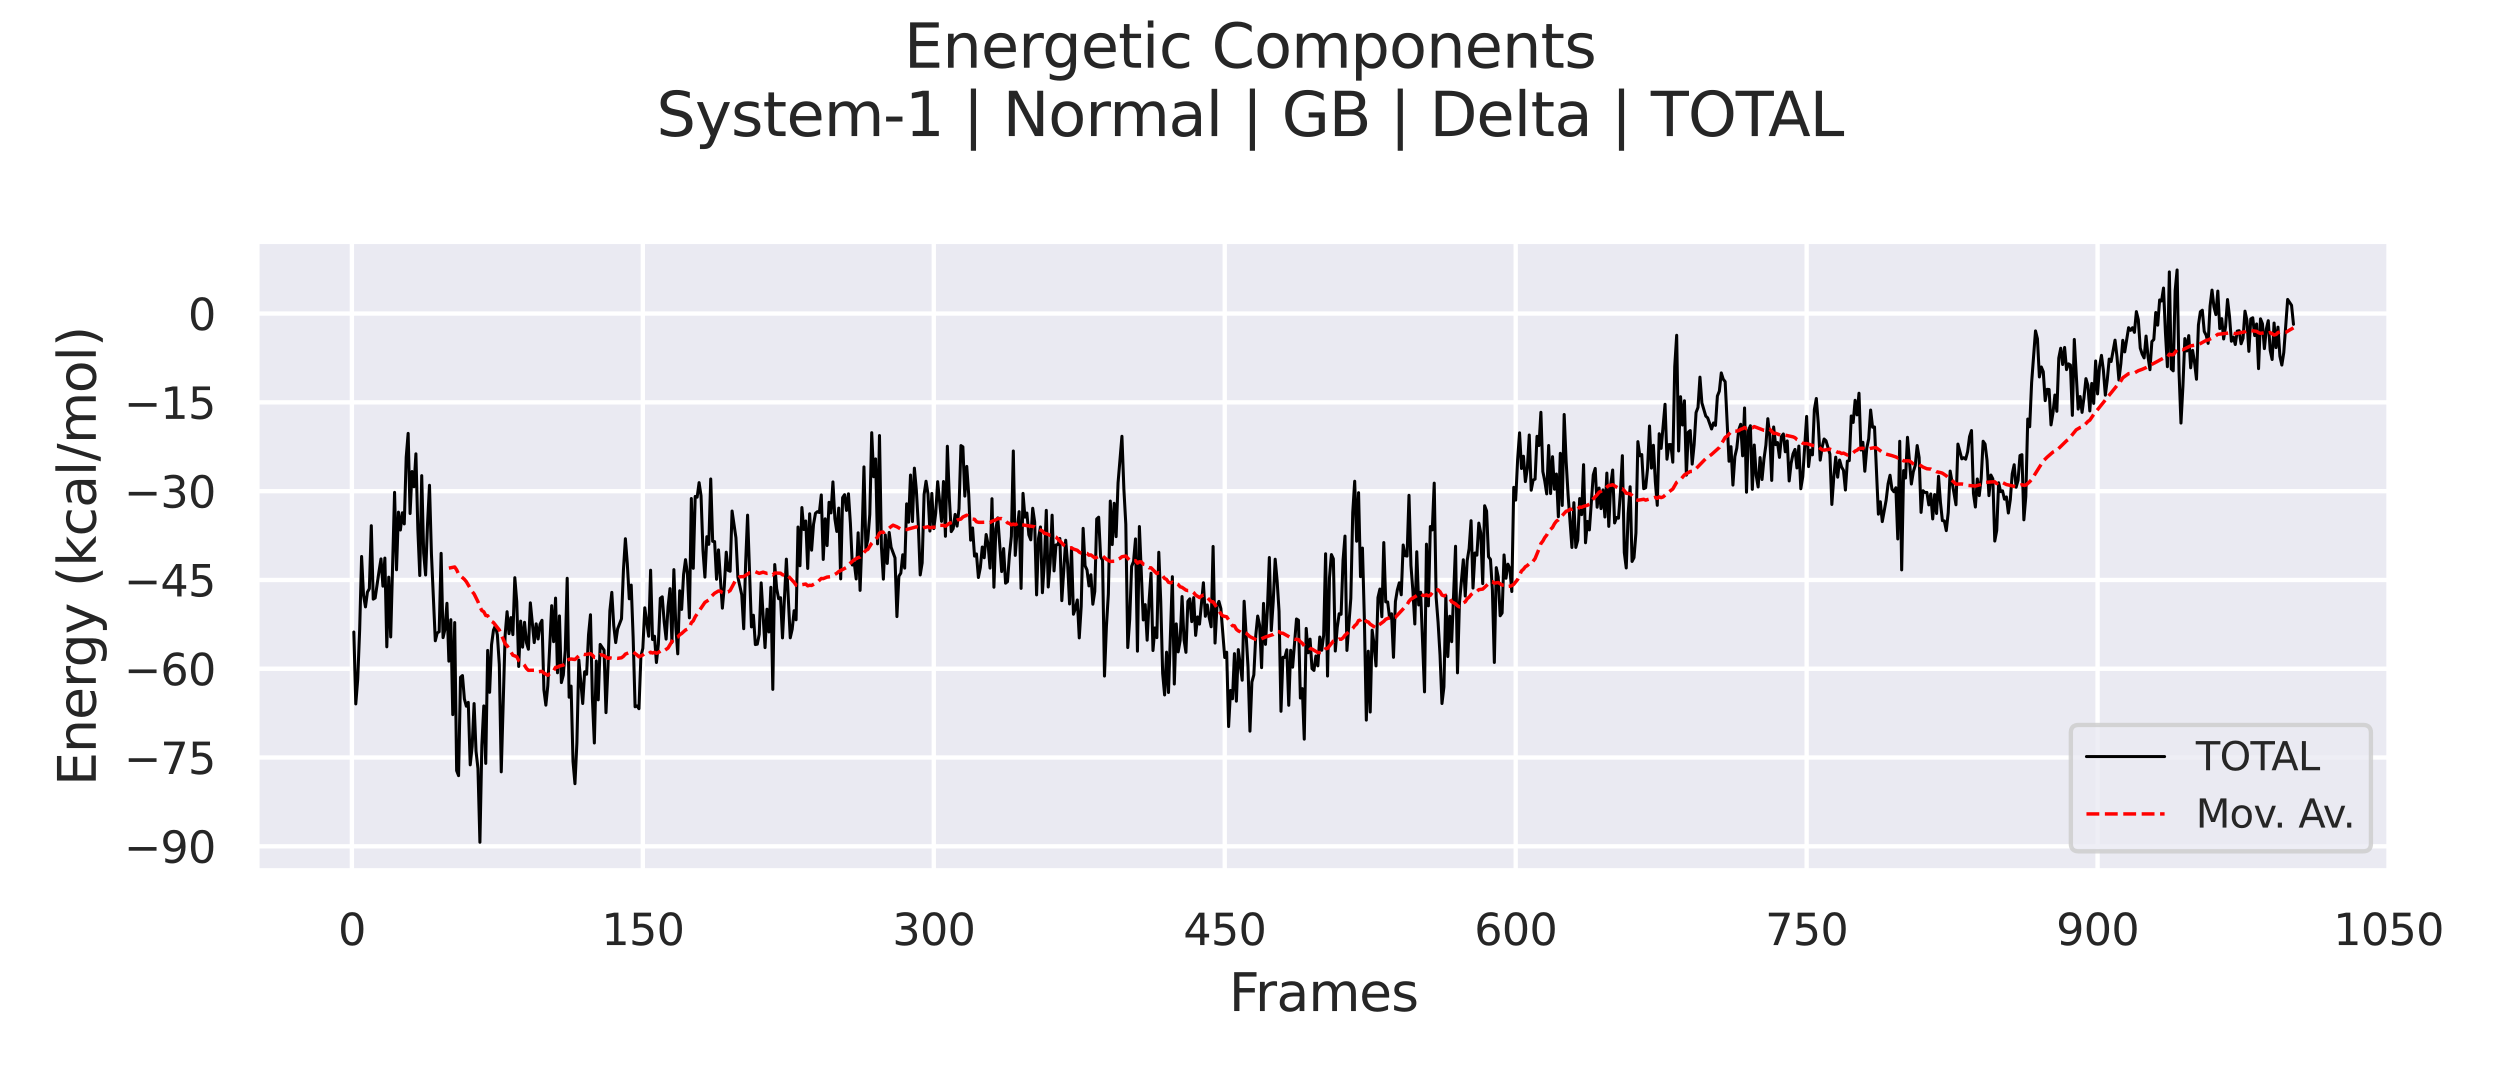 <?xml version="1.0" encoding="utf-8" standalone="no"?>
<!DOCTYPE svg PUBLIC "-//W3C//DTD SVG 1.1//EN"
  "http://www.w3.org/Graphics/SVG/1.1/DTD/svg11.dtd">
<svg xmlns:xlink="http://www.w3.org/1999/xlink" width="576pt" height="248.4pt" viewBox="0 0 576 248.4" xmlns="http://www.w3.org/2000/svg" version="1.1">
 <defs>
  <style type="text/css">*{stroke-linejoin: round; stroke-linecap: butt}</style>
 </defs>
 <g id="figure_1">
  <g id="patch_1">
   <path d="M 0 248.4 
L 576 248.4 
L 576 0 
L 0 0 
z
" style="fill: #ffffff"/>
  </g>
  <g id="axes_1">
   <g id="patch_2">
    <path d="M 59.178 200.648 
L 550.761 200.648 
L 550.761 55.609 
L 59.178 55.609 
z
" style="fill: #eaeaf2"/>
   </g>
   <g id="matplotlib.axis_1">
    <g id="xtick_1">
     <g id="line2d_1">
      <path d="M 81.076 200.648 
L 81.076 55.609 
" clip-path="url(#p16519d6c85)" style="fill: none; stroke: #ffffff; stroke-linecap: round"/>
     </g>
     <g id="text_1">
      <!-- 0 -->
      <g style="fill: #262626" transform="translate(77.895 217.747)scale(0.1 -0.1)">
       <defs>
        <path id="DejaVuSans-30" d="M 2034 4250 
Q 1547 4250 1301 3770 
Q 1056 3291 1056 2328 
Q 1056 1369 1301 889 
Q 1547 409 2034 409 
Q 2525 409 2770 889 
Q 3016 1369 3016 2328 
Q 3016 3291 2770 3770 
Q 2525 4250 2034 4250 
z
M 2034 4750 
Q 2819 4750 3233 4129 
Q 3647 3509 3647 2328 
Q 3647 1150 3233 529 
Q 2819 -91 2034 -91 
Q 1250 -91 836 529 
Q 422 1150 422 2328 
Q 422 3509 836 4129 
Q 1250 4750 2034 4750 
z
" transform="scale(0.016)"/>
       </defs>
       <use xlink:href="#DejaVuSans-30"/>
      </g>
     </g>
    </g>
    <g id="xtick_2">
     <g id="line2d_2">
      <path d="M 148.11 200.648 
L 148.11 55.609 
" clip-path="url(#p16519d6c85)" style="fill: none; stroke: #ffffff; stroke-linecap: round"/>
     </g>
     <g id="text_2">
      <!-- 150 -->
      <g style="fill: #262626" transform="translate(138.566 217.747)scale(0.1 -0.1)">
       <defs>
        <path id="DejaVuSans-31" d="M 794 531 
L 1825 531 
L 1825 4091 
L 703 3866 
L 703 4441 
L 1819 4666 
L 2450 4666 
L 2450 531 
L 3481 531 
L 3481 0 
L 794 0 
L 794 531 
z
" transform="scale(0.016)"/>
        <path id="DejaVuSans-35" d="M 691 4666 
L 3169 4666 
L 3169 4134 
L 1269 4134 
L 1269 2991 
Q 1406 3038 1543 3061 
Q 1681 3084 1819 3084 
Q 2600 3084 3056 2656 
Q 3513 2228 3513 1497 
Q 3513 744 3044 326 
Q 2575 -91 1722 -91 
Q 1428 -91 1123 -41 
Q 819 9 494 109 
L 494 744 
Q 775 591 1075 516 
Q 1375 441 1709 441 
Q 2250 441 2565 725 
Q 2881 1009 2881 1497 
Q 2881 1984 2565 2268 
Q 2250 2553 1709 2553 
Q 1456 2553 1204 2497 
Q 953 2441 691 2322 
L 691 4666 
z
" transform="scale(0.016)"/>
       </defs>
       <use xlink:href="#DejaVuSans-31"/>
       <use xlink:href="#DejaVuSans-35" x="63.623"/>
       <use xlink:href="#DejaVuSans-30" x="127.246"/>
      </g>
     </g>
    </g>
    <g id="xtick_3">
     <g id="line2d_3">
      <path d="M 215.144 200.648 
L 215.144 55.609 
" clip-path="url(#p16519d6c85)" style="fill: none; stroke: #ffffff; stroke-linecap: round"/>
     </g>
     <g id="text_3">
      <!-- 300 -->
      <g style="fill: #262626" transform="translate(205.6 217.747)scale(0.1 -0.1)">
       <defs>
        <path id="DejaVuSans-33" d="M 2597 2516 
Q 3050 2419 3304 2112 
Q 3559 1806 3559 1356 
Q 3559 666 3084 287 
Q 2609 -91 1734 -91 
Q 1441 -91 1130 -33 
Q 819 25 488 141 
L 488 750 
Q 750 597 1062 519 
Q 1375 441 1716 441 
Q 2309 441 2620 675 
Q 2931 909 2931 1356 
Q 2931 1769 2642 2001 
Q 2353 2234 1838 2234 
L 1294 2234 
L 1294 2753 
L 1863 2753 
Q 2328 2753 2575 2939 
Q 2822 3125 2822 3475 
Q 2822 3834 2567 4026 
Q 2313 4219 1838 4219 
Q 1578 4219 1281 4162 
Q 984 4106 628 3988 
L 628 4550 
Q 988 4650 1302 4700 
Q 1616 4750 1894 4750 
Q 2613 4750 3031 4423 
Q 3450 4097 3450 3541 
Q 3450 3153 3228 2886 
Q 3006 2619 2597 2516 
z
" transform="scale(0.016)"/>
       </defs>
       <use xlink:href="#DejaVuSans-33"/>
       <use xlink:href="#DejaVuSans-30" x="63.623"/>
       <use xlink:href="#DejaVuSans-30" x="127.246"/>
      </g>
     </g>
    </g>
    <g id="xtick_4">
     <g id="line2d_4">
      <path d="M 282.178 200.648 
L 282.178 55.609 
" clip-path="url(#p16519d6c85)" style="fill: none; stroke: #ffffff; stroke-linecap: round"/>
     </g>
     <g id="text_4">
      <!-- 450 -->
      <g style="fill: #262626" transform="translate(272.634 217.747)scale(0.1 -0.1)">
       <defs>
        <path id="DejaVuSans-34" d="M 2419 4116 
L 825 1625 
L 2419 1625 
L 2419 4116 
z
M 2253 4666 
L 3047 4666 
L 3047 1625 
L 3713 1625 
L 3713 1100 
L 3047 1100 
L 3047 0 
L 2419 0 
L 2419 1100 
L 313 1100 
L 313 1709 
L 2253 4666 
z
" transform="scale(0.016)"/>
       </defs>
       <use xlink:href="#DejaVuSans-34"/>
       <use xlink:href="#DejaVuSans-35" x="63.623"/>
       <use xlink:href="#DejaVuSans-30" x="127.246"/>
      </g>
     </g>
    </g>
    <g id="xtick_5">
     <g id="line2d_5">
      <path d="M 349.212 200.648 
L 349.212 55.609 
" clip-path="url(#p16519d6c85)" style="fill: none; stroke: #ffffff; stroke-linecap: round"/>
     </g>
     <g id="text_5">
      <!-- 600 -->
      <g style="fill: #262626" transform="translate(339.668 217.747)scale(0.1 -0.1)">
       <defs>
        <path id="DejaVuSans-36" d="M 2113 2584 
Q 1688 2584 1439 2293 
Q 1191 2003 1191 1497 
Q 1191 994 1439 701 
Q 1688 409 2113 409 
Q 2538 409 2786 701 
Q 3034 994 3034 1497 
Q 3034 2003 2786 2293 
Q 2538 2584 2113 2584 
z
M 3366 4563 
L 3366 3988 
Q 3128 4100 2886 4159 
Q 2644 4219 2406 4219 
Q 1781 4219 1451 3797 
Q 1122 3375 1075 2522 
Q 1259 2794 1537 2939 
Q 1816 3084 2150 3084 
Q 2853 3084 3261 2657 
Q 3669 2231 3669 1497 
Q 3669 778 3244 343 
Q 2819 -91 2113 -91 
Q 1303 -91 875 529 
Q 447 1150 447 2328 
Q 447 3434 972 4092 
Q 1497 4750 2381 4750 
Q 2619 4750 2861 4703 
Q 3103 4656 3366 4563 
z
" transform="scale(0.016)"/>
       </defs>
       <use xlink:href="#DejaVuSans-36"/>
       <use xlink:href="#DejaVuSans-30" x="63.623"/>
       <use xlink:href="#DejaVuSans-30" x="127.246"/>
      </g>
     </g>
    </g>
    <g id="xtick_6">
     <g id="line2d_6">
      <path d="M 416.246 200.648 
L 416.246 55.609 
" clip-path="url(#p16519d6c85)" style="fill: none; stroke: #ffffff; stroke-linecap: round"/>
     </g>
     <g id="text_6">
      <!-- 750 -->
      <g style="fill: #262626" transform="translate(406.702 217.747)scale(0.1 -0.1)">
       <defs>
        <path id="DejaVuSans-37" d="M 525 4666 
L 3525 4666 
L 3525 4397 
L 1831 0 
L 1172 0 
L 2766 4134 
L 525 4134 
L 525 4666 
z
" transform="scale(0.016)"/>
       </defs>
       <use xlink:href="#DejaVuSans-37"/>
       <use xlink:href="#DejaVuSans-35" x="63.623"/>
       <use xlink:href="#DejaVuSans-30" x="127.246"/>
      </g>
     </g>
    </g>
    <g id="xtick_7">
     <g id="line2d_7">
      <path d="M 483.28 200.648 
L 483.28 55.609 
" clip-path="url(#p16519d6c85)" style="fill: none; stroke: #ffffff; stroke-linecap: round"/>
     </g>
     <g id="text_7">
      <!-- 900 -->
      <g style="fill: #262626" transform="translate(473.736 217.747)scale(0.1 -0.1)">
       <defs>
        <path id="DejaVuSans-39" d="M 703 97 
L 703 672 
Q 941 559 1184 500 
Q 1428 441 1663 441 
Q 2288 441 2617 861 
Q 2947 1281 2994 2138 
Q 2813 1869 2534 1725 
Q 2256 1581 1919 1581 
Q 1219 1581 811 2004 
Q 403 2428 403 3163 
Q 403 3881 828 4315 
Q 1253 4750 1959 4750 
Q 2769 4750 3195 4129 
Q 3622 3509 3622 2328 
Q 3622 1225 3098 567 
Q 2575 -91 1691 -91 
Q 1453 -91 1209 -44 
Q 966 3 703 97 
z
M 1959 2075 
Q 2384 2075 2632 2365 
Q 2881 2656 2881 3163 
Q 2881 3666 2632 3958 
Q 2384 4250 1959 4250 
Q 1534 4250 1286 3958 
Q 1038 3666 1038 3163 
Q 1038 2656 1286 2365 
Q 1534 2075 1959 2075 
z
" transform="scale(0.016)"/>
       </defs>
       <use xlink:href="#DejaVuSans-39"/>
       <use xlink:href="#DejaVuSans-30" x="63.623"/>
       <use xlink:href="#DejaVuSans-30" x="127.246"/>
      </g>
     </g>
    </g>
    <g id="xtick_8">
     <g id="line2d_8">
      <path d="M 550.314 200.648 
L 550.314 55.609 
" clip-path="url(#p16519d6c85)" style="fill: none; stroke: #ffffff; stroke-linecap: round"/>
     </g>
     <g id="text_8">
      <!-- 1050 -->
      <g style="fill: #262626" transform="translate(537.589 217.747)scale(0.1 -0.1)">
       <use xlink:href="#DejaVuSans-31"/>
       <use xlink:href="#DejaVuSans-30" x="63.623"/>
       <use xlink:href="#DejaVuSans-35" x="127.246"/>
       <use xlink:href="#DejaVuSans-30" x="190.869"/>
      </g>
     </g>
    </g>
    <g id="text_9">
     <!-- Frames -->
     <g style="fill: #262626" transform="translate(283.148 232.944)scale(0.12 -0.12)">
      <defs>
       <path id="DejaVuSans-46" d="M 628 4666 
L 3309 4666 
L 3309 4134 
L 1259 4134 
L 1259 2759 
L 3109 2759 
L 3109 2228 
L 1259 2228 
L 1259 0 
L 628 0 
L 628 4666 
z
" transform="scale(0.016)"/>
       <path id="DejaVuSans-72" d="M 2631 2963 
Q 2534 3019 2420 3045 
Q 2306 3072 2169 3072 
Q 1681 3072 1420 2755 
Q 1159 2438 1159 1844 
L 1159 0 
L 581 0 
L 581 3500 
L 1159 3500 
L 1159 2956 
Q 1341 3275 1631 3429 
Q 1922 3584 2338 3584 
Q 2397 3584 2469 3576 
Q 2541 3569 2628 3553 
L 2631 2963 
z
" transform="scale(0.016)"/>
       <path id="DejaVuSans-61" d="M 2194 1759 
Q 1497 1759 1228 1600 
Q 959 1441 959 1056 
Q 959 750 1161 570 
Q 1363 391 1709 391 
Q 2188 391 2477 730 
Q 2766 1069 2766 1631 
L 2766 1759 
L 2194 1759 
z
M 3341 1997 
L 3341 0 
L 2766 0 
L 2766 531 
Q 2569 213 2275 61 
Q 1981 -91 1556 -91 
Q 1019 -91 701 211 
Q 384 513 384 1019 
Q 384 1609 779 1909 
Q 1175 2209 1959 2209 
L 2766 2209 
L 2766 2266 
Q 2766 2663 2505 2880 
Q 2244 3097 1772 3097 
Q 1472 3097 1187 3025 
Q 903 2953 641 2809 
L 641 3341 
Q 956 3463 1253 3523 
Q 1550 3584 1831 3584 
Q 2591 3584 2966 3190 
Q 3341 2797 3341 1997 
z
" transform="scale(0.016)"/>
       <path id="DejaVuSans-6d" d="M 3328 2828 
Q 3544 3216 3844 3400 
Q 4144 3584 4550 3584 
Q 5097 3584 5394 3201 
Q 5691 2819 5691 2113 
L 5691 0 
L 5113 0 
L 5113 2094 
Q 5113 2597 4934 2840 
Q 4756 3084 4391 3084 
Q 3944 3084 3684 2787 
Q 3425 2491 3425 1978 
L 3425 0 
L 2847 0 
L 2847 2094 
Q 2847 2600 2669 2842 
Q 2491 3084 2119 3084 
Q 1678 3084 1418 2786 
Q 1159 2488 1159 1978 
L 1159 0 
L 581 0 
L 581 3500 
L 1159 3500 
L 1159 2956 
Q 1356 3278 1631 3431 
Q 1906 3584 2284 3584 
Q 2666 3584 2933 3390 
Q 3200 3197 3328 2828 
z
" transform="scale(0.016)"/>
       <path id="DejaVuSans-65" d="M 3597 1894 
L 3597 1613 
L 953 1613 
Q 991 1019 1311 708 
Q 1631 397 2203 397 
Q 2534 397 2845 478 
Q 3156 559 3463 722 
L 3463 178 
Q 3153 47 2828 -22 
Q 2503 -91 2169 -91 
Q 1331 -91 842 396 
Q 353 884 353 1716 
Q 353 2575 817 3079 
Q 1281 3584 2069 3584 
Q 2775 3584 3186 3129 
Q 3597 2675 3597 1894 
z
M 3022 2063 
Q 3016 2534 2758 2815 
Q 2500 3097 2075 3097 
Q 1594 3097 1305 2825 
Q 1016 2553 972 2059 
L 3022 2063 
z
" transform="scale(0.016)"/>
       <path id="DejaVuSans-73" d="M 2834 3397 
L 2834 2853 
Q 2591 2978 2328 3040 
Q 2066 3103 1784 3103 
Q 1356 3103 1142 2972 
Q 928 2841 928 2578 
Q 928 2378 1081 2264 
Q 1234 2150 1697 2047 
L 1894 2003 
Q 2506 1872 2764 1633 
Q 3022 1394 3022 966 
Q 3022 478 2636 193 
Q 2250 -91 1575 -91 
Q 1294 -91 989 -36 
Q 684 19 347 128 
L 347 722 
Q 666 556 975 473 
Q 1284 391 1588 391 
Q 1994 391 2212 530 
Q 2431 669 2431 922 
Q 2431 1156 2273 1281 
Q 2116 1406 1581 1522 
L 1381 1569 
Q 847 1681 609 1914 
Q 372 2147 372 2553 
Q 372 3047 722 3315 
Q 1072 3584 1716 3584 
Q 2034 3584 2315 3537 
Q 2597 3491 2834 3397 
z
" transform="scale(0.016)"/>
      </defs>
      <use xlink:href="#DejaVuSans-46"/>
      <use xlink:href="#DejaVuSans-72" x="50.27"/>
      <use xlink:href="#DejaVuSans-61" x="91.383"/>
      <use xlink:href="#DejaVuSans-6d" x="152.662"/>
      <use xlink:href="#DejaVuSans-65" x="250.074"/>
      <use xlink:href="#DejaVuSans-73" x="311.598"/>
     </g>
    </g>
   </g>
   <g id="matplotlib.axis_2">
    <g id="ytick_1">
     <g id="line2d_9">
      <path d="M 59.178 194.991 
L 550.761 194.991 
" clip-path="url(#p16519d6c85)" style="fill: none; stroke: #ffffff; stroke-linecap: round"/>
     </g>
     <g id="text_10">
      <!-- −90 -->
      <g style="fill: #262626" transform="translate(28.574 198.791)scale(0.1 -0.1)">
       <defs>
        <path id="DejaVuSans-2212" d="M 678 2272 
L 4684 2272 
L 4684 1741 
L 678 1741 
L 678 2272 
z
" transform="scale(0.016)"/>
       </defs>
       <use xlink:href="#DejaVuSans-2212"/>
       <use xlink:href="#DejaVuSans-39" x="83.789"/>
       <use xlink:href="#DejaVuSans-30" x="147.412"/>
      </g>
     </g>
    </g>
    <g id="ytick_2">
     <g id="line2d_10">
      <path d="M 59.178 174.534 
L 550.761 174.534 
" clip-path="url(#p16519d6c85)" style="fill: none; stroke: #ffffff; stroke-linecap: round"/>
     </g>
     <g id="text_11">
      <!-- −75 -->
      <g style="fill: #262626" transform="translate(28.574 178.333)scale(0.1 -0.1)">
       <use xlink:href="#DejaVuSans-2212"/>
       <use xlink:href="#DejaVuSans-37" x="83.789"/>
       <use xlink:href="#DejaVuSans-35" x="147.412"/>
      </g>
     </g>
    </g>
    <g id="ytick_3">
     <g id="line2d_11">
      <path d="M 59.178 154.076 
L 550.761 154.076 
" clip-path="url(#p16519d6c85)" style="fill: none; stroke: #ffffff; stroke-linecap: round"/>
     </g>
     <g id="text_12">
      <!-- −60 -->
      <g style="fill: #262626" transform="translate(28.574 157.876)scale(0.1 -0.1)">
       <use xlink:href="#DejaVuSans-2212"/>
       <use xlink:href="#DejaVuSans-36" x="83.789"/>
       <use xlink:href="#DejaVuSans-30" x="147.412"/>
      </g>
     </g>
    </g>
    <g id="ytick_4">
     <g id="line2d_12">
      <path d="M 59.178 133.619 
L 550.761 133.619 
" clip-path="url(#p16519d6c85)" style="fill: none; stroke: #ffffff; stroke-linecap: round"/>
     </g>
     <g id="text_13">
      <!-- −45 -->
      <g style="fill: #262626" transform="translate(28.574 137.418)scale(0.1 -0.1)">
       <use xlink:href="#DejaVuSans-2212"/>
       <use xlink:href="#DejaVuSans-34" x="83.789"/>
       <use xlink:href="#DejaVuSans-35" x="147.412"/>
      </g>
     </g>
    </g>
    <g id="ytick_5">
     <g id="line2d_13">
      <path d="M 59.178 113.162 
L 550.761 113.162 
" clip-path="url(#p16519d6c85)" style="fill: none; stroke: #ffffff; stroke-linecap: round"/>
     </g>
     <g id="text_14">
      <!-- −30 -->
      <g style="fill: #262626" transform="translate(28.574 116.961)scale(0.1 -0.1)">
       <use xlink:href="#DejaVuSans-2212"/>
       <use xlink:href="#DejaVuSans-33" x="83.789"/>
       <use xlink:href="#DejaVuSans-30" x="147.412"/>
      </g>
     </g>
    </g>
    <g id="ytick_6">
     <g id="line2d_14">
      <path d="M 59.178 92.704 
L 550.761 92.704 
" clip-path="url(#p16519d6c85)" style="fill: none; stroke: #ffffff; stroke-linecap: round"/>
     </g>
     <g id="text_15">
      <!-- −15 -->
      <g style="fill: #262626" transform="translate(28.574 96.503)scale(0.1 -0.1)">
       <use xlink:href="#DejaVuSans-2212"/>
       <use xlink:href="#DejaVuSans-31" x="83.789"/>
       <use xlink:href="#DejaVuSans-35" x="147.412"/>
      </g>
     </g>
    </g>
    <g id="ytick_7">
     <g id="line2d_15">
      <path d="M 59.178 72.247 
L 550.761 72.247 
" clip-path="url(#p16519d6c85)" style="fill: none; stroke: #ffffff; stroke-linecap: round"/>
     </g>
     <g id="text_16">
      <!-- 0 -->
      <g style="fill: #262626" transform="translate(43.316 76.046)scale(0.1 -0.1)">
       <use xlink:href="#DejaVuSans-30"/>
      </g>
     </g>
    </g>
    <g id="text_17">
     <!-- Energy (kcal/mol) -->
     <g style="fill: #262626" transform="translate(22.078 181.046)rotate(-90)scale(0.12 -0.12)">
      <defs>
       <path id="DejaVuSans-45" d="M 628 4666 
L 3578 4666 
L 3578 4134 
L 1259 4134 
L 1259 2753 
L 3481 2753 
L 3481 2222 
L 1259 2222 
L 1259 531 
L 3634 531 
L 3634 0 
L 628 0 
L 628 4666 
z
" transform="scale(0.016)"/>
       <path id="DejaVuSans-6e" d="M 3513 2113 
L 3513 0 
L 2938 0 
L 2938 2094 
Q 2938 2591 2744 2837 
Q 2550 3084 2163 3084 
Q 1697 3084 1428 2787 
Q 1159 2491 1159 1978 
L 1159 0 
L 581 0 
L 581 3500 
L 1159 3500 
L 1159 2956 
Q 1366 3272 1645 3428 
Q 1925 3584 2291 3584 
Q 2894 3584 3203 3211 
Q 3513 2838 3513 2113 
z
" transform="scale(0.016)"/>
       <path id="DejaVuSans-67" d="M 2906 1791 
Q 2906 2416 2648 2759 
Q 2391 3103 1925 3103 
Q 1463 3103 1205 2759 
Q 947 2416 947 1791 
Q 947 1169 1205 825 
Q 1463 481 1925 481 
Q 2391 481 2648 825 
Q 2906 1169 2906 1791 
z
M 3481 434 
Q 3481 -459 3084 -895 
Q 2688 -1331 1869 -1331 
Q 1566 -1331 1297 -1286 
Q 1028 -1241 775 -1147 
L 775 -588 
Q 1028 -725 1275 -790 
Q 1522 -856 1778 -856 
Q 2344 -856 2625 -561 
Q 2906 -266 2906 331 
L 2906 616 
Q 2728 306 2450 153 
Q 2172 0 1784 0 
Q 1141 0 747 490 
Q 353 981 353 1791 
Q 353 2603 747 3093 
Q 1141 3584 1784 3584 
Q 2172 3584 2450 3431 
Q 2728 3278 2906 2969 
L 2906 3500 
L 3481 3500 
L 3481 434 
z
" transform="scale(0.016)"/>
       <path id="DejaVuSans-79" d="M 2059 -325 
Q 1816 -950 1584 -1140 
Q 1353 -1331 966 -1331 
L 506 -1331 
L 506 -850 
L 844 -850 
Q 1081 -850 1212 -737 
Q 1344 -625 1503 -206 
L 1606 56 
L 191 3500 
L 800 3500 
L 1894 763 
L 2988 3500 
L 3597 3500 
L 2059 -325 
z
" transform="scale(0.016)"/>
       <path id="DejaVuSans-20" transform="scale(0.016)"/>
       <path id="DejaVuSans-28" d="M 1984 4856 
Q 1566 4138 1362 3434 
Q 1159 2731 1159 2009 
Q 1159 1288 1364 580 
Q 1569 -128 1984 -844 
L 1484 -844 
Q 1016 -109 783 600 
Q 550 1309 550 2009 
Q 550 2706 781 3412 
Q 1013 4119 1484 4856 
L 1984 4856 
z
" transform="scale(0.016)"/>
       <path id="DejaVuSans-6b" d="M 581 4863 
L 1159 4863 
L 1159 1991 
L 2875 3500 
L 3609 3500 
L 1753 1863 
L 3688 0 
L 2938 0 
L 1159 1709 
L 1159 0 
L 581 0 
L 581 4863 
z
" transform="scale(0.016)"/>
       <path id="DejaVuSans-63" d="M 3122 3366 
L 3122 2828 
Q 2878 2963 2633 3030 
Q 2388 3097 2138 3097 
Q 1578 3097 1268 2742 
Q 959 2388 959 1747 
Q 959 1106 1268 751 
Q 1578 397 2138 397 
Q 2388 397 2633 464 
Q 2878 531 3122 666 
L 3122 134 
Q 2881 22 2623 -34 
Q 2366 -91 2075 -91 
Q 1284 -91 818 406 
Q 353 903 353 1747 
Q 353 2603 823 3093 
Q 1294 3584 2113 3584 
Q 2378 3584 2631 3529 
Q 2884 3475 3122 3366 
z
" transform="scale(0.016)"/>
       <path id="DejaVuSans-6c" d="M 603 4863 
L 1178 4863 
L 1178 0 
L 603 0 
L 603 4863 
z
" transform="scale(0.016)"/>
       <path id="DejaVuSans-2f" d="M 1625 4666 
L 2156 4666 
L 531 -594 
L 0 -594 
L 1625 4666 
z
" transform="scale(0.016)"/>
       <path id="DejaVuSans-6f" d="M 1959 3097 
Q 1497 3097 1228 2736 
Q 959 2375 959 1747 
Q 959 1119 1226 758 
Q 1494 397 1959 397 
Q 2419 397 2687 759 
Q 2956 1122 2956 1747 
Q 2956 2369 2687 2733 
Q 2419 3097 1959 3097 
z
M 1959 3584 
Q 2709 3584 3137 3096 
Q 3566 2609 3566 1747 
Q 3566 888 3137 398 
Q 2709 -91 1959 -91 
Q 1206 -91 779 398 
Q 353 888 353 1747 
Q 353 2609 779 3096 
Q 1206 3584 1959 3584 
z
" transform="scale(0.016)"/>
       <path id="DejaVuSans-29" d="M 513 4856 
L 1013 4856 
Q 1481 4119 1714 3412 
Q 1947 2706 1947 2009 
Q 1947 1309 1714 600 
Q 1481 -109 1013 -844 
L 513 -844 
Q 928 -128 1133 580 
Q 1338 1288 1338 2009 
Q 1338 2731 1133 3434 
Q 928 4138 513 4856 
z
" transform="scale(0.016)"/>
      </defs>
      <use xlink:href="#DejaVuSans-45"/>
      <use xlink:href="#DejaVuSans-6e" x="63.184"/>
      <use xlink:href="#DejaVuSans-65" x="126.562"/>
      <use xlink:href="#DejaVuSans-72" x="188.086"/>
      <use xlink:href="#DejaVuSans-67" x="227.449"/>
      <use xlink:href="#DejaVuSans-79" x="290.926"/>
      <use xlink:href="#DejaVuSans-20" x="350.105"/>
      <use xlink:href="#DejaVuSans-28" x="381.893"/>
      <use xlink:href="#DejaVuSans-6b" x="420.906"/>
      <use xlink:href="#DejaVuSans-63" x="478.816"/>
      <use xlink:href="#DejaVuSans-61" x="533.797"/>
      <use xlink:href="#DejaVuSans-6c" x="595.076"/>
      <use xlink:href="#DejaVuSans-2f" x="622.859"/>
      <use xlink:href="#DejaVuSans-6d" x="656.551"/>
      <use xlink:href="#DejaVuSans-6f" x="753.963"/>
      <use xlink:href="#DejaVuSans-6c" x="815.145"/>
      <use xlink:href="#DejaVuSans-29" x="842.928"/>
     </g>
    </g>
   </g>
   <g id="line2d_16">
    <path d="M 81.523 145.617 
L 81.97 162.181 
L 82.417 156.493 
L 82.864 145.129 
L 83.311 128.21 
L 83.758 137.141 
L 84.204 139.827 
L 84.651 136.425 
L 85.098 135.628 
L 85.545 121.122 
L 85.992 138.043 
L 86.439 137.779 
L 87.333 131.588 
L 87.78 128.775 
L 88.226 135.053 
L 88.673 128.581 
L 89.12 149.029 
L 89.567 132.977 
L 90.014 146.754 
L 90.908 113.443 
L 91.355 131.282 
L 91.802 117.997 
L 92.249 122.115 
L 92.695 118.146 
L 93.142 120.711 
L 93.589 105.338 
L 94.036 99.853 
L 94.483 118.31 
L 94.93 108.639 
L 95.377 112.149 
L 95.824 104.562 
L 96.271 121.927 
L 96.717 132.598 
L 97.164 109.589 
L 97.611 127.451 
L 98.058 132.48 
L 98.505 120.633 
L 98.952 111.812 
L 99.399 127.576 
L 100.293 147.634 
L 100.739 145.819 
L 101.186 145.553 
L 101.633 127.49 
L 102.08 146.905 
L 102.527 144.948 
L 102.974 138.999 
L 103.421 152.331 
L 103.868 142.777 
L 104.315 164.649 
L 104.762 143.436 
L 105.208 177.557 
L 105.655 178.712 
L 106.102 156.035 
L 106.549 155.649 
L 106.996 161.047 
L 107.443 162.715 
L 107.89 161.825 
L 108.337 176.224 
L 108.784 171.97 
L 109.23 162.104 
L 109.677 173.078 
L 110.124 177.087 
L 110.571 194.055 
L 111.018 171.707 
L 111.465 162.642 
L 111.912 175.888 
L 112.359 149.855 
L 112.806 159.509 
L 113.252 148.545 
L 113.699 145.178 
L 114.146 144.146 
L 114.593 146.284 
L 115.04 153.117 
L 115.487 177.831 
L 116.381 146.342 
L 116.828 140.939 
L 117.275 145.993 
L 117.721 142.29 
L 118.168 146.214 
L 118.615 133.098 
L 119.062 138.654 
L 119.509 153.549 
L 119.956 143.103 
L 120.403 149.112 
L 120.85 143.381 
L 121.297 148.077 
L 121.743 149.588 
L 122.19 138.897 
L 123.084 148.054 
L 123.531 143.733 
L 123.978 147.226 
L 124.425 143.839 
L 124.872 142.913 
L 125.319 158.95 
L 125.766 162.465 
L 126.212 157.992 
L 127.106 139.55 
L 127.553 147.845 
L 128 137.802 
L 128.447 155.012 
L 128.894 141.907 
L 129.341 157.269 
L 129.788 155.531 
L 130.234 149.866 
L 130.681 133.234 
L 131.128 160.642 
L 131.575 158.075 
L 132.022 175.442 
L 132.469 180.562 
L 132.916 171.156 
L 133.363 152.064 
L 134.256 162.089 
L 134.703 154.778 
L 135.15 155.351 
L 135.597 146.252 
L 136.044 141.64 
L 136.491 161.013 
L 136.938 171.186 
L 137.385 152.307 
L 137.832 161.247 
L 138.279 148.475 
L 139.172 149.789 
L 139.619 164.188 
L 140.066 153.854 
L 140.513 140.728 
L 140.96 136.477 
L 141.407 144.15 
L 141.854 148.051 
L 142.301 144.887 
L 143.194 142.563 
L 143.641 131.316 
L 144.088 124.122 
L 144.535 129.919 
L 144.982 137.963 
L 145.429 134.806 
L 145.876 146.851 
L 146.323 162.847 
L 146.769 162.643 
L 147.216 163.286 
L 147.663 151.214 
L 148.11 149.375 
L 148.557 140.036 
L 149.451 146.59 
L 149.898 131.378 
L 150.345 147.35 
L 150.792 146.582 
L 151.238 152.641 
L 151.685 148.459 
L 152.132 137.844 
L 152.579 137.506 
L 153.026 143.26 
L 153.473 147.249 
L 153.92 139.814 
L 154.367 135.625 
L 154.814 148.002 
L 155.26 131.242 
L 155.707 144.426 
L 156.154 150.643 
L 156.601 136.119 
L 157.048 140.413 
L 157.495 132.369 
L 157.942 128.944 
L 158.389 132.274 
L 158.836 142.351 
L 159.282 114.859 
L 159.729 130.944 
L 160.176 114.373 
L 160.623 114.553 
L 161.07 111.201 
L 161.517 114.229 
L 161.964 126.839 
L 162.411 132.966 
L 162.858 123.651 
L 163.305 125.416 
L 163.751 110.355 
L 164.198 124.729 
L 164.645 124.777 
L 165.092 133.465 
L 165.539 126.693 
L 166.433 140.119 
L 166.88 135.047 
L 167.327 127.22 
L 167.773 131.428 
L 168.22 131.617 
L 168.667 117.741 
L 169.561 123.921 
L 170.008 132.979 
L 170.902 137.062 
L 171.349 144.858 
L 171.795 129.764 
L 172.242 118.69 
L 173.136 144.445 
L 173.583 141.75 
L 174.03 148.509 
L 174.477 148.418 
L 174.924 146.168 
L 175.371 134.297 
L 176.264 149.212 
L 176.711 140.36 
L 177.158 145.606 
L 177.605 135.317 
L 178.052 158.832 
L 178.499 130.074 
L 178.946 135.616 
L 179.393 137.939 
L 179.84 137.711 
L 180.286 146.973 
L 181.18 128.825 
L 182.074 146.954 
L 182.521 144.969 
L 182.968 140.704 
L 183.415 142.802 
L 183.862 121.427 
L 184.308 130.348 
L 184.755 116.937 
L 185.202 122.003 
L 185.649 120.037 
L 186.096 130.965 
L 186.543 118.371 
L 186.99 126.764 
L 187.437 120.807 
L 187.884 118.257 
L 188.331 117.884 
L 188.777 118.079 
L 189.224 114.032 
L 189.671 128.895 
L 190.118 119.532 
L 190.565 125.699 
L 191.012 115.727 
L 191.459 118.176 
L 191.906 111.034 
L 192.353 119.494 
L 192.799 122.448 
L 193.246 117.066 
L 193.693 133.374 
L 194.14 114.652 
L 194.587 113.972 
L 195.034 117.607 
L 195.481 113.773 
L 195.928 120.542 
L 196.375 130.177 
L 196.821 129.656 
L 197.268 133.399 
L 197.715 122.756 
L 198.162 136.025 
L 198.609 123.799 
L 199.056 107.573 
L 199.503 126.381 
L 199.95 124.257 
L 200.397 118.539 
L 200.844 99.689 
L 201.29 109.843 
L 201.737 105.729 
L 202.184 125.301 
L 202.631 100.348 
L 203.078 125.984 
L 203.525 133.435 
L 203.972 123.238 
L 204.419 129.814 
L 204.866 122.679 
L 205.312 126.087 
L 206.206 128.53 
L 206.653 142.061 
L 207.1 132.781 
L 207.547 132.042 
L 207.994 127.813 
L 208.441 130.898 
L 208.888 116.085 
L 209.334 120.315 
L 209.781 109.452 
L 210.228 120.159 
L 210.675 107.86 
L 211.122 112.925 
L 211.569 120.704 
L 212.016 132.466 
L 212.463 129.698 
L 212.91 113.943 
L 213.357 110.879 
L 213.803 113.782 
L 214.25 122.35 
L 214.697 113.693 
L 215.144 121.792 
L 215.591 118.194 
L 216.038 110.978 
L 216.932 120.127 
L 217.379 110.942 
L 217.825 123.558 
L 218.272 102.819 
L 218.719 114.634 
L 219.166 122.483 
L 219.613 121.78 
L 220.06 118.519 
L 220.507 121.213 
L 220.954 117.207 
L 221.401 102.663 
L 221.848 102.959 
L 222.294 114.309 
L 222.741 107.46 
L 223.188 113.943 
L 223.635 124.453 
L 224.082 121.644 
L 224.529 128.124 
L 224.976 127.628 
L 225.423 133.054 
L 225.87 130.759 
L 226.316 126.035 
L 226.763 128.505 
L 227.21 123.155 
L 227.657 125.451 
L 228.104 130.887 
L 228.551 114.906 
L 228.998 135.297 
L 229.445 121.829 
L 229.892 119.327 
L 230.785 131.684 
L 231.232 126.393 
L 231.679 134.37 
L 232.126 134.015 
L 232.573 127.864 
L 233.02 123.568 
L 233.467 103.908 
L 233.914 127.961 
L 234.361 122.103 
L 234.807 117.886 
L 235.254 135.563 
L 235.701 113.673 
L 236.148 119.152 
L 236.595 118.203 
L 237.042 123.222 
L 237.489 124.382 
L 237.936 117.108 
L 238.383 120.246 
L 238.829 137.058 
L 239.276 124.02 
L 239.723 121.407 
L 240.17 136.555 
L 240.617 129.595 
L 241.064 117.585 
L 241.511 135.246 
L 241.958 129.697 
L 242.405 118.7 
L 242.851 131.536 
L 243.298 125.566 
L 243.745 125.457 
L 244.192 124.074 
L 244.639 138.392 
L 245.533 124.474 
L 245.98 129.952 
L 246.427 139.148 
L 246.874 126.29 
L 247.32 141.522 
L 247.767 140.187 
L 248.214 138.232 
L 248.661 146.973 
L 249.108 139.723 
L 249.555 121.733 
L 250.002 130.347 
L 250.449 131.318 
L 250.896 134.998 
L 251.342 132.418 
L 251.789 139.211 
L 252.236 136.266 
L 252.683 119.576 
L 253.13 119.162 
L 253.577 128.278 
L 254.024 129.062 
L 254.471 155.764 
L 254.918 144.322 
L 255.364 136.875 
L 255.811 115.442 
L 256.258 125.471 
L 256.705 115.958 
L 257.152 123.645 
L 257.599 111.246 
L 258.493 100.52 
L 258.94 112.685 
L 259.387 120.806 
L 259.833 149.198 
L 260.28 142.739 
L 260.727 130.491 
L 261.174 129.354 
L 261.621 124.162 
L 262.068 150.033 
L 262.515 121.313 
L 263.409 142.838 
L 263.855 139.299 
L 264.302 147.497 
L 264.749 138.453 
L 265.196 132.068 
L 265.643 149.88 
L 266.09 144.674 
L 266.537 146.912 
L 266.984 127.243 
L 267.431 138.49 
L 267.877 155.143 
L 268.324 160.115 
L 268.771 150.261 
L 269.218 159.554 
L 270.112 132.87 
L 270.559 157.603 
L 271.006 143.738 
L 271.453 150.191 
L 271.9 147.614 
L 272.346 137.445 
L 272.793 147.356 
L 273.24 150.298 
L 273.687 138.52 
L 274.134 137.971 
L 274.581 143.226 
L 275.028 137.687 
L 275.475 146.391 
L 275.922 142.14 
L 276.368 143.795 
L 277.262 134.269 
L 277.709 141.995 
L 278.156 139.368 
L 278.603 142.297 
L 279.05 144.412 
L 279.497 125.903 
L 279.944 148.161 
L 280.39 139.639 
L 280.837 138.564 
L 281.284 140.204 
L 282.178 151.487 
L 282.625 150.267 
L 283.072 167.395 
L 283.519 159.076 
L 283.966 161.001 
L 284.413 150.595 
L 284.859 161.555 
L 285.306 149.668 
L 286.2 156.721 
L 286.647 138.529 
L 287.541 153.64 
L 287.988 168.455 
L 288.435 157.145 
L 288.881 155.498 
L 289.328 146.385 
L 289.775 141.936 
L 290.222 144.087 
L 290.669 153.828 
L 291.116 139.026 
L 291.563 148.462 
L 292.01 140.363 
L 292.457 128.454 
L 292.903 145.261 
L 293.35 138.634 
L 293.797 128.841 
L 294.244 133.737 
L 294.691 140.831 
L 295.138 163.88 
L 295.585 151.442 
L 296.032 151.472 
L 296.479 149.711 
L 296.926 162.495 
L 297.372 149.822 
L 297.819 153.718 
L 298.713 142.612 
L 299.16 142.896 
L 299.607 160.832 
L 300.054 158.657 
L 300.501 170.3 
L 300.948 144.788 
L 301.394 150.398 
L 301.841 147.255 
L 302.288 154.056 
L 302.735 154.472 
L 303.182 151.135 
L 303.629 153.413 
L 304.076 146.771 
L 304.523 149.823 
L 304.97 146.358 
L 305.417 127.588 
L 305.863 155.762 
L 306.31 133.124 
L 306.757 127.773 
L 307.204 128.76 
L 307.651 149.993 
L 308.098 144.576 
L 308.545 141.402 
L 308.992 141.539 
L 309.439 129.06 
L 309.885 123.512 
L 310.332 149.86 
L 311.226 137.856 
L 311.673 118.079 
L 312.12 110.883 
L 312.567 124.703 
L 313.014 113.515 
L 313.461 132.86 
L 313.907 126.275 
L 314.354 142.768 
L 314.801 165.912 
L 315.248 150.041 
L 315.695 164.053 
L 316.142 145.193 
L 316.589 148.533 
L 317.036 153.431 
L 317.483 137.673 
L 317.93 135.716 
L 318.376 142.091 
L 318.823 125.006 
L 319.27 138.669 
L 319.717 138.693 
L 320.164 142.401 
L 320.611 141.414 
L 321.058 151.445 
L 321.505 138.58 
L 321.952 135.896 
L 322.398 134.277 
L 322.845 137.04 
L 323.292 125.568 
L 323.739 128.027 
L 324.186 128.123 
L 324.633 114.123 
L 325.08 130.241 
L 325.527 136.131 
L 325.974 143.766 
L 326.42 127.126 
L 326.867 139.383 
L 327.314 136.448 
L 328.208 159.406 
L 328.655 125.373 
L 329.102 139.579 
L 329.549 121.314 
L 329.996 122.091 
L 330.443 111.315 
L 330.889 137.649 
L 331.336 143.398 
L 331.783 150.966 
L 332.23 162.09 
L 332.677 158.271 
L 333.124 137.245 
L 333.571 151.27 
L 334.018 141.976 
L 334.465 147.844 
L 335.358 125.86 
L 335.805 155.024 
L 336.252 138.983 
L 337.146 128.969 
L 337.593 137.338 
L 338.04 129.162 
L 338.487 126.369 
L 338.933 119.97 
L 339.38 135.489 
L 339.827 127.406 
L 340.274 127.912 
L 340.721 120.524 
L 341.168 122.81 
L 341.615 134.463 
L 342.062 116.52 
L 342.509 117.742 
L 342.956 128.288 
L 343.402 128.881 
L 343.849 135.979 
L 344.296 152.63 
L 344.743 130.789 
L 345.19 132.961 
L 345.637 141.876 
L 346.084 141.242 
L 346.531 127.861 
L 346.978 133.231 
L 347.424 129.987 
L 347.871 130.994 
L 348.318 136.283 
L 348.765 112.281 
L 349.212 115.228 
L 349.659 105.918 
L 350.106 99.723 
L 350.553 107.94 
L 351 105.111 
L 351.446 110.96 
L 351.893 107.957 
L 352.34 100.223 
L 352.787 112.947 
L 353.234 110.605 
L 353.681 110.395 
L 354.128 100.525 
L 354.575 102.66 
L 355.022 94.994 
L 355.469 108.633 
L 355.915 110.83 
L 356.362 113.793 
L 356.809 102.645 
L 357.256 113.716 
L 357.703 105.222 
L 358.15 112.714 
L 358.597 109.21 
L 359.044 119.05 
L 359.491 104.447 
L 359.937 116.457 
L 360.384 95.503 
L 360.831 106.171 
L 361.278 113.864 
L 362.172 126.136 
L 362.619 115.825 
L 363.066 126.122 
L 363.513 124.453 
L 363.959 114.869 
L 364.406 118.574 
L 364.853 107.059 
L 365.3 125.049 
L 365.747 120.132 
L 366.194 122.095 
L 367.088 109.415 
L 367.535 107.923 
L 367.982 116.865 
L 368.428 112.445 
L 368.875 117.185 
L 369.322 112.876 
L 369.769 119.122 
L 370.216 108.998 
L 370.663 121.279 
L 371.11 111.713 
L 371.557 108.29 
L 372.004 120.491 
L 372.45 119.235 
L 372.897 119.403 
L 373.344 113.487 
L 373.791 104.989 
L 374.238 127.297 
L 374.685 130.86 
L 375.132 118.247 
L 375.579 112.151 
L 376.026 129.362 
L 376.472 128.482 
L 376.919 122.807 
L 377.366 101.754 
L 377.813 105.014 
L 378.26 104.728 
L 378.707 112.592 
L 379.154 112.376 
L 379.601 107.934 
L 380.048 98.156 
L 380.495 107.847 
L 380.941 102.596 
L 381.388 110.97 
L 381.835 116.425 
L 382.282 99.931 
L 382.729 103.302 
L 383.623 93.148 
L 384.07 105.802 
L 384.517 102.435 
L 384.963 102.424 
L 385.41 106.487 
L 385.857 84.462 
L 386.304 77.25 
L 386.751 103.906 
L 387.198 91.403 
L 387.645 97.923 
L 388.092 92.33 
L 388.539 109.469 
L 388.986 99.566 
L 389.432 99.197 
L 389.879 106.931 
L 390.326 102.456 
L 390.773 95.051 
L 391.22 93.866 
L 391.667 86.895 
L 392.114 92.826 
L 393.008 95.865 
L 393.454 96.29 
L 394.348 98.842 
L 394.795 97.446 
L 395.242 98.004 
L 395.689 91.244 
L 396.136 90.12 
L 396.583 85.917 
L 397.03 87.364 
L 397.476 87.932 
L 398.37 106.275 
L 398.817 102.911 
L 399.264 111.762 
L 399.711 105.197 
L 400.158 103.25 
L 400.605 99.027 
L 401.052 97.752 
L 401.499 105.021 
L 401.945 93.992 
L 402.392 113.413 
L 402.839 99.182 
L 403.286 98.088 
L 403.733 112.746 
L 404.18 102.531 
L 404.627 109.543 
L 405.074 112.2 
L 405.521 105.427 
L 405.967 110.476 
L 406.414 105.785 
L 406.861 102.549 
L 407.308 96.468 
L 407.755 100.466 
L 408.202 110.689 
L 408.649 98.37 
L 409.096 102.443 
L 409.543 101.959 
L 409.989 105.384 
L 410.436 100.579 
L 410.883 99.983 
L 411.33 104.095 
L 411.777 101.584 
L 412.224 110.813 
L 412.671 106.766 
L 413.118 104.558 
L 413.565 103.547 
L 414.012 107.814 
L 414.458 102.778 
L 414.905 112.605 
L 415.352 109.856 
L 416.246 95.945 
L 416.693 107.501 
L 417.14 103.714 
L 417.587 104.798 
L 418.034 94.32 
L 418.48 91.814 
L 418.927 97.53 
L 419.374 106.014 
L 419.821 103.015 
L 420.268 101.145 
L 420.715 101.558 
L 421.609 104.638 
L 422.056 116.224 
L 422.502 109.948 
L 422.949 105.327 
L 423.396 109.947 
L 423.843 105.991 
L 424.29 107.591 
L 424.737 108.361 
L 425.184 112.902 
L 425.631 106.243 
L 426.078 106.127 
L 426.525 95.843 
L 426.971 97.335 
L 427.418 92.227 
L 427.865 95.596 
L 428.312 90.6 
L 428.759 103.686 
L 429.206 101.904 
L 429.653 108.574 
L 430.1 103.271 
L 430.547 101.106 
L 430.993 94.472 
L 431.44 98.434 
L 431.887 98.372 
L 432.781 118.465 
L 433.228 115.601 
L 433.675 120.174 
L 434.569 115.218 
L 435.015 111.456 
L 435.462 109.499 
L 435.909 112.732 
L 436.356 113.302 
L 436.803 112.379 
L 437.25 124.178 
L 437.697 101.67 
L 438.144 131.304 
L 438.591 108.416 
L 439.038 110.135 
L 439.484 100.759 
L 440.378 111.516 
L 440.825 108.695 
L 441.272 107.226 
L 441.719 102.655 
L 442.166 105.406 
L 442.613 118.057 
L 443.06 113.06 
L 443.506 113.463 
L 443.953 113.452 
L 444.4 116.329 
L 444.847 113.809 
L 445.294 119.565 
L 445.741 113.944 
L 446.188 118.307 
L 446.635 109.734 
L 447.082 115.773 
L 447.528 119.948 
L 447.975 120.019 
L 448.422 122.253 
L 448.869 118.102 
L 449.316 108.534 
L 450.21 113.675 
L 450.657 116.297 
L 451.104 102.314 
L 451.997 105.722 
L 452.444 105.46 
L 452.891 105.805 
L 453.338 104.083 
L 453.785 100.602 
L 454.232 99.193 
L 454.679 113.685 
L 455.126 116.821 
L 455.573 110.354 
L 456.019 114.187 
L 456.466 110.221 
L 456.913 101.656 
L 457.36 102.322 
L 457.807 106.006 
L 458.254 114.193 
L 458.701 109.446 
L 459.148 110.332 
L 459.595 124.658 
L 460.041 122.237 
L 460.488 111.227 
L 460.935 113.269 
L 461.382 113.083 
L 461.829 115.008 
L 462.276 114.497 
L 462.723 118.198 
L 463.17 115.137 
L 463.617 109.163 
L 464.064 107.075 
L 464.51 112.263 
L 464.957 110.673 
L 465.404 104.954 
L 465.851 104.756 
L 466.298 119.768 
L 466.745 114.399 
L 467.192 96.549 
L 467.639 98.325 
L 468.086 88.136 
L 468.979 76.238 
L 469.426 78.07 
L 469.873 86.851 
L 470.32 84.552 
L 470.767 85.638 
L 471.214 92.311 
L 471.661 89.701 
L 472.108 89.735 
L 472.555 97.898 
L 473.001 95.138 
L 473.448 91.013 
L 473.895 94.759 
L 474.342 82.501 
L 474.789 80.233 
L 475.236 83.984 
L 475.683 80.05 
L 476.13 85.161 
L 476.577 83.83 
L 477.023 84.109 
L 477.47 95.699 
L 477.917 78.211 
L 478.811 94.259 
L 479.258 91.362 
L 479.705 95.011 
L 480.152 91.595 
L 480.599 87.24 
L 481.045 88.776 
L 481.492 94.681 
L 481.939 88.339 
L 482.386 92.947 
L 482.833 83.164 
L 483.28 90.759 
L 483.727 84.485 
L 484.174 81.878 
L 484.621 85.327 
L 485.068 91.047 
L 485.514 87.523 
L 485.961 82.729 
L 486.408 83.291 
L 487.302 78.369 
L 487.749 82.149 
L 488.196 87.551 
L 488.643 83.83 
L 489.09 78.405 
L 489.536 81.076 
L 490.43 75.496 
L 490.877 76.117 
L 491.324 75.506 
L 491.771 76.578 
L 492.218 71.796 
L 492.665 73.662 
L 493.112 80.206 
L 493.558 81.582 
L 494.005 82.458 
L 494.452 77.43 
L 494.899 82.105 
L 495.346 85.176 
L 495.793 78.685 
L 496.24 78.222 
L 496.687 71.999 
L 497.134 74.919 
L 497.581 69.104 
L 498.027 69.35 
L 498.474 66.369 
L 498.921 76.744 
L 499.368 84.484 
L 499.815 62.651 
L 500.262 85.005 
L 500.709 85.444 
L 501.156 66.959 
L 501.603 62.202 
L 502.049 85.771 
L 502.496 97.475 
L 502.943 89.013 
L 503.39 78.01 
L 503.837 80.866 
L 504.284 77.325 
L 504.731 84.743 
L 505.178 80.729 
L 505.625 83.521 
L 506.071 87.382 
L 506.518 74.852 
L 506.965 71.831 
L 507.412 71.469 
L 507.859 76.361 
L 508.306 77.244 
L 508.753 79.11 
L 509.2 70.511 
L 509.647 66.842 
L 510.094 70.685 
L 510.54 72.492 
L 510.987 67.064 
L 511.434 75.71 
L 511.881 73.415 
L 512.328 78.101 
L 512.775 75.203 
L 513.222 69.016 
L 513.669 72.88 
L 514.116 78.62 
L 514.562 77.661 
L 515.009 79.375 
L 515.456 76.289 
L 515.903 76.186 
L 516.35 79.205 
L 516.797 77.954 
L 517.244 71.685 
L 517.691 73.82 
L 518.138 80.951 
L 518.584 73.475 
L 519.031 73.216 
L 519.478 77.322 
L 519.925 74.639 
L 520.372 84.934 
L 520.819 73.459 
L 521.266 74.597 
L 521.713 80.322 
L 522.16 75.813 
L 522.607 73.885 
L 523.053 80.736 
L 523.5 82.828 
L 523.947 74.43 
L 524.394 80.092 
L 524.841 75.371 
L 525.288 82.069 
L 525.735 84.112 
L 526.182 81.218 
L 527.075 68.994 
L 527.969 70.337 
L 528.416 74.721 
L 528.416 74.721 
" clip-path="url(#p16519d6c85)" style="fill: none; stroke: #000000; stroke-width: 0.7; stroke-linecap: round"/>
   </g>
   <g id="line2d_17">
    <path d="M 103.421 130.899 
L 104.762 130.631 
L 105.208 131.279 
L 105.655 132.289 
L 106.996 133.476 
L 107.443 134.018 
L 108.784 136.279 
L 109.23 136.834 
L 110.124 138.63 
L 110.571 139.81 
L 111.018 140.672 
L 111.465 140.944 
L 111.912 141.803 
L 112.359 141.865 
L 113.252 143.16 
L 113.699 143.437 
L 115.04 145.143 
L 116.381 148.32 
L 116.828 148.772 
L 118.168 150.955 
L 119.062 151.3 
L 119.509 152.179 
L 120.403 152.825 
L 120.85 153.28 
L 121.297 154.005 
L 121.743 154.445 
L 123.084 154.419 
L 123.531 154.382 
L 123.978 154.777 
L 124.872 154.675 
L 125.319 155.074 
L 126.212 155.581 
L 126.659 155.242 
L 127.106 155.164 
L 127.553 154.57 
L 128 153.752 
L 128.447 153.731 
L 128.894 153.456 
L 129.788 153.237 
L 130.234 152.998 
L 130.681 152.138 
L 131.128 151.911 
L 131.575 151.831 
L 132.469 151.948 
L 133.363 151.097 
L 133.81 150.989 
L 134.256 150.713 
L 134.703 150.812 
L 136.044 150.612 
L 136.491 150.95 
L 136.938 151.448 
L 137.385 151.431 
L 138.279 150.858 
L 138.725 150.913 
L 139.172 151.09 
L 140.066 151.685 
L 140.513 151.575 
L 141.407 151.753 
L 141.854 151.643 
L 142.301 151.679 
L 143.194 151.552 
L 143.641 151.217 
L 144.088 150.708 
L 145.429 150.158 
L 145.876 150.22 
L 146.769 150.909 
L 147.216 151.316 
L 148.11 150.899 
L 148.557 150.54 
L 149.004 150.46 
L 149.451 150.601 
L 149.898 150.272 
L 150.345 150.463 
L 150.792 150.294 
L 151.238 150.509 
L 151.685 150.332 
L 152.579 149.732 
L 153.026 149.932 
L 153.92 149.299 
L 155.26 147.053 
L 156.154 146.768 
L 156.601 146.248 
L 157.048 145.961 
L 157.942 145.155 
L 158.389 144.968 
L 158.836 144.595 
L 159.282 143.468 
L 159.729 143.041 
L 160.176 142.103 
L 162.411 138.791 
L 163.305 138.228 
L 163.751 137.552 
L 164.645 136.684 
L 165.539 136.164 
L 165.986 136.22 
L 166.433 136.54 
L 166.88 136.643 
L 167.327 136.428 
L 167.773 136.36 
L 168.22 136.056 
L 169.561 133.531 
L 170.455 132.884 
L 171.349 132.849 
L 172.689 131.978 
L 173.136 131.935 
L 173.583 131.717 
L 174.03 131.718 
L 174.924 132.103 
L 175.818 131.827 
L 176.711 132.11 
L 177.158 132.062 
L 177.605 132.144 
L 178.052 132.432 
L 178.499 132.02 
L 179.84 132.068 
L 180.286 132.428 
L 180.733 132.524 
L 181.18 132.254 
L 182.968 134.179 
L 183.415 134.811 
L 184.308 135.025 
L 184.755 134.704 
L 185.649 134.564 
L 186.096 134.976 
L 186.543 134.849 
L 186.99 134.889 
L 188.331 134.142 
L 189.224 133.28 
L 189.671 133.314 
L 190.565 132.958 
L 191.459 132.863 
L 192.799 132.079 
L 193.246 131.679 
L 195.034 130.739 
L 195.481 130.125 
L 196.821 128.959 
L 197.715 128.473 
L 198.162 128.345 
L 199.503 126.796 
L 199.95 126.575 
L 200.844 125.161 
L 202.184 123.753 
L 202.631 122.821 
L 203.078 122.599 
L 203.525 122.691 
L 204.419 122.046 
L 205.312 121.308 
L 205.759 121 
L 206.653 121.376 
L 207.547 121.894 
L 207.994 122.049 
L 208.888 122.002 
L 211.122 121.381 
L 212.463 121.789 
L 212.91 121.554 
L 213.803 121.369 
L 214.25 121.595 
L 215.144 121.466 
L 215.591 121.489 
L 216.038 121.041 
L 217.379 121.044 
L 217.825 121.24 
L 218.719 120.575 
L 220.06 120.114 
L 220.507 119.818 
L 221.401 119.588 
L 221.848 119.119 
L 222.741 118.699 
L 224.082 119.595 
L 224.529 119.651 
L 224.976 120.197 
L 225.423 120.338 
L 226.316 120.34 
L 227.657 120.311 
L 228.104 120.381 
L 228.551 120.109 
L 229.445 119.754 
L 229.892 119.5 
L 230.785 119.479 
L 231.679 119.966 
L 232.126 120.458 
L 232.573 120.612 
L 233.02 120.926 
L 233.467 120.746 
L 233.914 120.891 
L 234.807 120.447 
L 235.254 120.88 
L 238.383 121.366 
L 238.829 121.8 
L 239.276 121.878 
L 240.17 122.347 
L 240.617 122.883 
L 241.064 122.942 
L 241.958 123.355 
L 242.405 123.359 
L 243.298 123.733 
L 245.086 125.585 
L 246.427 126.255 
L 246.874 126.219 
L 247.32 126.497 
L 248.214 126.789 
L 248.661 127.208 
L 249.108 127.432 
L 249.555 127.403 
L 250.449 127.51 
L 250.896 127.912 
L 251.342 127.854 
L 252.236 128.541 
L 252.683 128.413 
L 253.13 128.162 
L 253.577 128.2 
L 254.024 128.094 
L 254.918 128.858 
L 255.811 129.355 
L 257.152 129.297 
L 257.599 128.811 
L 258.046 128.641 
L 258.493 128.268 
L 259.387 128.11 
L 260.28 129.119 
L 260.727 129.323 
L 261.174 129.169 
L 261.621 129.172 
L 262.068 129.745 
L 262.515 129.44 
L 262.962 129.477 
L 263.409 129.982 
L 263.855 130.063 
L 264.749 130.814 
L 265.196 130.824 
L 266.537 132.152 
L 266.984 131.929 
L 267.431 132.057 
L 268.324 133.274 
L 268.771 133.496 
L 269.218 134.161 
L 269.665 134.283 
L 270.112 134.136 
L 270.559 134.524 
L 271.006 134.459 
L 271.453 134.668 
L 271.9 135.186 
L 272.346 135.328 
L 273.24 135.955 
L 273.687 136.077 
L 274.134 136.052 
L 274.581 136.191 
L 275.028 136.553 
L 275.475 137.098 
L 276.368 137.67 
L 276.815 137.328 
L 277.262 137.127 
L 277.709 137.229 
L 279.05 138.613 
L 279.497 138.658 
L 281.284 141.397 
L 281.731 141.91 
L 282.625 142.106 
L 283.966 144.175 
L 284.413 144.186 
L 284.859 144.991 
L 285.306 145.356 
L 285.753 145.571 
L 286.2 145.919 
L 286.647 145.74 
L 287.094 145.884 
L 287.988 146.687 
L 289.775 147.56 
L 291.563 146.766 
L 293.35 146.185 
L 294.244 145.48 
L 294.691 145.548 
L 295.138 145.878 
L 295.585 145.901 
L 297.819 147.17 
L 298.266 147.281 
L 299.16 147.343 
L 299.607 147.874 
L 300.054 148.207 
L 300.501 148.826 
L 301.394 148.995 
L 301.841 149.422 
L 302.288 149.54 
L 303.629 150.352 
L 304.523 150.326 
L 304.97 150.248 
L 305.417 149.452 
L 305.863 149.385 
L 307.204 147.715 
L 307.651 147.722 
L 308.098 147.542 
L 308.545 147.235 
L 308.992 147.296 
L 309.439 146.964 
L 309.885 146.361 
L 311.673 144.79 
L 312.12 144.169 
L 312.567 143.781 
L 313.014 142.975 
L 313.461 142.852 
L 313.907 142.408 
L 314.354 142.456 
L 314.801 143.205 
L 315.248 143.301 
L 315.695 143.809 
L 317.036 144.684 
L 317.483 144.16 
L 318.823 143.164 
L 319.27 142.687 
L 320.611 142.112 
L 321.058 142.289 
L 321.505 142.202 
L 324.186 139.336 
L 324.633 138.538 
L 325.08 138.053 
L 326.867 136.959 
L 327.314 136.76 
L 327.761 137.149 
L 328.208 137.222 
L 328.655 137.067 
L 329.102 137.303 
L 329.549 137.154 
L 330.443 135.931 
L 331.336 135.893 
L 331.783 136.331 
L 332.23 137.103 
L 332.677 137.271 
L 333.124 137.154 
L 333.571 137.422 
L 334.018 137.9 
L 334.465 138.639 
L 335.358 139.124 
L 335.805 139.568 
L 336.252 139.822 
L 336.699 139.645 
L 337.146 138.906 
L 337.593 138.652 
L 338.04 137.954 
L 338.487 137.578 
L 338.933 137.006 
L 339.38 136.648 
L 340.274 136.286 
L 340.721 135.855 
L 341.615 135.727 
L 343.402 134.076 
L 343.849 134.024 
L 344.296 134.359 
L 345.19 134.208 
L 346.084 134.798 
L 346.531 134.793 
L 346.978 135.175 
L 347.871 135.067 
L 348.318 134.917 
L 348.765 134.621 
L 349.659 133.527 
L 350.553 131.551 
L 351 131.146 
L 351.446 130.574 
L 351.893 130.306 
L 352.34 129.869 
L 352.787 129.902 
L 353.681 128.701 
L 354.575 126.503 
L 355.022 125.238 
L 355.469 124.666 
L 355.915 123.857 
L 356.362 123.293 
L 356.809 122.389 
L 357.703 121.518 
L 358.15 120.672 
L 358.597 120.077 
L 359.044 119.779 
L 360.831 117.794 
L 361.278 117.672 
L 361.725 117.35 
L 362.172 117.325 
L 362.619 117.083 
L 363.513 117.228 
L 363.959 116.836 
L 364.406 116.877 
L 364.853 116.663 
L 365.747 116.424 
L 366.194 116.146 
L 366.641 115.414 
L 367.982 113.986 
L 368.428 113.41 
L 368.875 113.196 
L 369.322 112.789 
L 369.769 112.572 
L 370.663 111.832 
L 371.11 111.821 
L 371.557 111.682 
L 373.344 112.76 
L 373.791 112.641 
L 374.238 113.028 
L 374.685 113.641 
L 375.579 113.777 
L 376.026 114.157 
L 376.919 115.119 
L 377.366 115.254 
L 378.707 115.036 
L 379.154 115.23 
L 381.388 114.582 
L 381.835 114.822 
L 382.282 114.491 
L 382.729 114.647 
L 383.176 114.493 
L 384.517 113.333 
L 385.41 112.672 
L 386.304 111.12 
L 387.198 110.513 
L 388.092 109.415 
L 389.432 108.628 
L 389.879 108.608 
L 390.773 107.972 
L 393.008 105.661 
L 394.348 104.703 
L 396.136 103.097 
L 397.476 100.794 
L 397.923 100.484 
L 398.817 99.511 
L 399.264 99.29 
L 400.158 99.324 
L 400.605 99.21 
L 401.052 98.913 
L 401.499 98.766 
L 401.945 98.487 
L 402.392 98.792 
L 403.286 98.529 
L 403.733 98.564 
L 404.18 98.286 
L 406.414 99.142 
L 406.861 99.144 
L 407.755 98.905 
L 408.649 99.852 
L 409.096 99.822 
L 410.436 100.348 
L 410.883 100.158 
L 413.118 100.65 
L 413.565 100.844 
L 414.012 101.262 
L 414.458 101.461 
L 415.352 102.105 
L 415.799 102.219 
L 416.246 102.187 
L 417.587 102.622 
L 418.48 102.717 
L 418.927 102.949 
L 419.821 103.624 
L 420.268 103.713 
L 421.609 103.48 
L 422.502 103.834 
L 422.949 103.96 
L 423.396 104.204 
L 423.843 104.223 
L 424.29 104.495 
L 424.737 104.394 
L 425.631 104.832 
L 426.971 104.322 
L 427.418 103.922 
L 427.865 103.726 
L 428.312 103.328 
L 429.206 103.273 
L 429.653 103.515 
L 430.1 103.571 
L 430.993 103.302 
L 431.887 103.15 
L 432.334 103.198 
L 434.122 104.51 
L 435.909 104.974 
L 436.803 105.276 
L 437.25 105.508 
L 437.697 105.344 
L 438.144 105.93 
L 438.591 106.18 
L 439.484 106.173 
L 439.931 106.19 
L 440.825 106.872 
L 441.272 107.066 
L 441.719 106.999 
L 442.166 107.047 
L 443.06 107.615 
L 443.953 107.999 
L 444.847 108.078 
L 445.294 108.363 
L 445.741 108.443 
L 446.188 108.689 
L 447.082 108.88 
L 447.528 109.021 
L 448.422 109.619 
L 448.869 110.065 
L 449.316 110.289 
L 450.657 111.548 
L 451.997 111.508 
L 452.891 111.646 
L 453.338 111.838 
L 455.126 111.982 
L 456.466 111.611 
L 457.36 111.157 
L 458.701 111.039 
L 459.595 111.008 
L 460.041 111.419 
L 460.488 111.018 
L 461.382 111.174 
L 462.276 111.635 
L 463.617 111.936 
L 464.51 112.162 
L 465.851 111.678 
L 466.298 111.804 
L 466.745 111.766 
L 467.639 110.996 
L 468.086 110.48 
L 470.767 106.221 
L 471.661 105.328 
L 473.001 104.156 
L 473.895 103.742 
L 476.13 101.548 
L 476.577 101.24 
L 478.364 99.029 
L 479.258 98.504 
L 479.705 98.357 
L 480.152 98.069 
L 481.045 97.117 
L 481.492 96.804 
L 482.386 95.492 
L 487.749 88.834 
L 488.196 88.49 
L 489.09 87.051 
L 490.43 86.088 
L 491.324 85.961 
L 491.771 85.931 
L 492.665 85.412 
L 493.558 85.089 
L 494.452 84.698 
L 495.346 84.183 
L 498.921 82.26 
L 499.368 82.267 
L 499.815 81.606 
L 500.262 81.742 
L 500.709 81.722 
L 501.603 80.593 
L 502.049 80.408 
L 502.943 80.561 
L 504.731 79.685 
L 506.518 79.409 
L 508.306 78.415 
L 508.753 78.331 
L 510.094 77.663 
L 510.987 77.026 
L 514.116 76.656 
L 515.009 76.887 
L 517.244 76.438 
L 517.691 76.211 
L 518.138 76.256 
L 518.584 76.161 
L 519.925 76.345 
L 520.372 76.656 
L 520.819 76.798 
L 521.713 76.672 
L 522.16 76.935 
L 522.607 76.713 
L 523.053 76.619 
L 523.947 77.18 
L 524.394 77.067 
L 524.841 76.625 
L 525.288 76.486 
L 526.182 76.615 
L 526.629 76.581 
L 527.522 76.046 
L 528.416 75.529 
L 528.416 75.529 
" clip-path="url(#p16519d6c85)" style="fill: none; stroke-dasharray: 2.96,1.28; stroke-dashoffset: 0; stroke: #ff0000; stroke-width: 0.8"/>
   </g>
   <g id="patch_3">
    <path d="M 59.178 200.648 
L 59.178 55.609 
" style="fill: none; stroke: #ffffff; stroke-width: 1.25; stroke-linejoin: miter; stroke-linecap: square"/>
   </g>
   <g id="patch_4">
    <path d="M 550.761 200.648 
L 550.761 55.609 
" style="fill: none; stroke: #ffffff; stroke-width: 1.25; stroke-linejoin: miter; stroke-linecap: square"/>
   </g>
   <g id="patch_5">
    <path d="M 59.178 200.648 
L 550.761 200.648 
" style="fill: none; stroke: #ffffff; stroke-width: 1.25; stroke-linejoin: miter; stroke-linecap: square"/>
   </g>
   <g id="patch_6">
    <path d="M 59.178 55.609 
L 550.761 55.609 
" style="fill: none; stroke: #ffffff; stroke-width: 1.25; stroke-linejoin: miter; stroke-linecap: square"/>
   </g>
   <g id="legend_1">
    <g id="patch_7">
     <path d="M 478.921 196.148 
L 544.461 196.148 
Q 546.261 196.148 546.261 194.348 
L 546.261 168.827 
Q 546.261 167.028 544.461 167.028 
L 478.921 167.028 
Q 477.121 167.028 477.121 168.827 
L 477.121 194.348 
Q 477.121 196.148 478.921 196.148 
z
" style="fill: #eaeaf2; opacity: 0.8; stroke: #cccccc; stroke-linejoin: miter"/>
    </g>
    <g id="line2d_18">
     <path d="M 480.721 174.316 
L 489.721 174.316 
L 498.721 174.316 
" style="fill: none; stroke: #000000; stroke-width: 0.7; stroke-linecap: round"/>
    </g>
    <g id="text_18">
     <!-- TOTAL -->
     <g style="fill: #262626" transform="translate(505.921 177.466)scale(0.09 -0.09)">
      <defs>
       <path id="DejaVuSans-54" d="M -19 4666 
L 3928 4666 
L 3928 4134 
L 2272 4134 
L 2272 0 
L 1638 0 
L 1638 4134 
L -19 4134 
L -19 4666 
z
" transform="scale(0.016)"/>
       <path id="DejaVuSans-4f" d="M 2522 4238 
Q 1834 4238 1429 3725 
Q 1025 3213 1025 2328 
Q 1025 1447 1429 934 
Q 1834 422 2522 422 
Q 3209 422 3611 934 
Q 4013 1447 4013 2328 
Q 4013 3213 3611 3725 
Q 3209 4238 2522 4238 
z
M 2522 4750 
Q 3503 4750 4090 4092 
Q 4678 3434 4678 2328 
Q 4678 1225 4090 567 
Q 3503 -91 2522 -91 
Q 1538 -91 948 565 
Q 359 1222 359 2328 
Q 359 3434 948 4092 
Q 1538 4750 2522 4750 
z
" transform="scale(0.016)"/>
       <path id="DejaVuSans-41" d="M 2188 4044 
L 1331 1722 
L 3047 1722 
L 2188 4044 
z
M 1831 4666 
L 2547 4666 
L 4325 0 
L 3669 0 
L 3244 1197 
L 1141 1197 
L 716 0 
L 50 0 
L 1831 4666 
z
" transform="scale(0.016)"/>
       <path id="DejaVuSans-4c" d="M 628 4666 
L 1259 4666 
L 1259 531 
L 3531 531 
L 3531 0 
L 628 0 
L 628 4666 
z
" transform="scale(0.016)"/>
      </defs>
      <use xlink:href="#DejaVuSans-54"/>
      <use xlink:href="#DejaVuSans-4f" x="61.084"/>
      <use xlink:href="#DejaVuSans-54" x="139.795"/>
      <use xlink:href="#DejaVuSans-41" x="193.129"/>
      <use xlink:href="#DejaVuSans-4c" x="261.537"/>
     </g>
    </g>
    <g id="line2d_19">
     <path d="M 480.721 187.526 
L 489.721 187.526 
L 498.721 187.526 
" style="fill: none; stroke-dasharray: 2.96,1.28; stroke-dashoffset: 0; stroke: #ff0000; stroke-width: 0.8"/>
    </g>
    <g id="text_19">
     <!-- Mov. Av. -->
     <g style="fill: #262626" transform="translate(505.921 190.676)scale(0.09 -0.09)">
      <defs>
       <path id="DejaVuSans-4d" d="M 628 4666 
L 1569 4666 
L 2759 1491 
L 3956 4666 
L 4897 4666 
L 4897 0 
L 4281 0 
L 4281 4097 
L 3078 897 
L 2444 897 
L 1241 4097 
L 1241 0 
L 628 0 
L 628 4666 
z
" transform="scale(0.016)"/>
       <path id="DejaVuSans-76" d="M 191 3500 
L 800 3500 
L 1894 563 
L 2988 3500 
L 3597 3500 
L 2284 0 
L 1503 0 
L 191 3500 
z
" transform="scale(0.016)"/>
       <path id="DejaVuSans-2e" d="M 684 794 
L 1344 794 
L 1344 0 
L 684 0 
L 684 794 
z
" transform="scale(0.016)"/>
      </defs>
      <use xlink:href="#DejaVuSans-4d"/>
      <use xlink:href="#DejaVuSans-6f" x="86.279"/>
      <use xlink:href="#DejaVuSans-76" x="147.461"/>
      <use xlink:href="#DejaVuSans-2e" x="198.891"/>
      <use xlink:href="#DejaVuSans-20" x="230.678"/>
      <use xlink:href="#DejaVuSans-41" x="262.465"/>
      <use xlink:href="#DejaVuSans-76" x="324.998"/>
      <use xlink:href="#DejaVuSans-2e" x="376.428"/>
     </g>
    </g>
   </g>
  </g>
  <g id="text_20">
   <!-- Energetic Components -->
   <g style="fill: #262626" transform="translate(208.278 15.606)scale(0.14 -0.14)">
    <defs>
     <path id="DejaVuSans-74" d="M 1172 4494 
L 1172 3500 
L 2356 3500 
L 2356 3053 
L 1172 3053 
L 1172 1153 
Q 1172 725 1289 603 
Q 1406 481 1766 481 
L 2356 481 
L 2356 0 
L 1766 0 
Q 1100 0 847 248 
Q 594 497 594 1153 
L 594 3053 
L 172 3053 
L 172 3500 
L 594 3500 
L 594 4494 
L 1172 4494 
z
" transform="scale(0.016)"/>
     <path id="DejaVuSans-69" d="M 603 3500 
L 1178 3500 
L 1178 0 
L 603 0 
L 603 3500 
z
M 603 4863 
L 1178 4863 
L 1178 4134 
L 603 4134 
L 603 4863 
z
" transform="scale(0.016)"/>
     <path id="DejaVuSans-43" d="M 4122 4306 
L 4122 3641 
Q 3803 3938 3442 4084 
Q 3081 4231 2675 4231 
Q 1875 4231 1450 3742 
Q 1025 3253 1025 2328 
Q 1025 1406 1450 917 
Q 1875 428 2675 428 
Q 3081 428 3442 575 
Q 3803 722 4122 1019 
L 4122 359 
Q 3791 134 3420 21 
Q 3050 -91 2638 -91 
Q 1578 -91 968 557 
Q 359 1206 359 2328 
Q 359 3453 968 4101 
Q 1578 4750 2638 4750 
Q 3056 4750 3426 4639 
Q 3797 4528 4122 4306 
z
" transform="scale(0.016)"/>
     <path id="DejaVuSans-70" d="M 1159 525 
L 1159 -1331 
L 581 -1331 
L 581 3500 
L 1159 3500 
L 1159 2969 
Q 1341 3281 1617 3432 
Q 1894 3584 2278 3584 
Q 2916 3584 3314 3078 
Q 3713 2572 3713 1747 
Q 3713 922 3314 415 
Q 2916 -91 2278 -91 
Q 1894 -91 1617 61 
Q 1341 213 1159 525 
z
M 3116 1747 
Q 3116 2381 2855 2742 
Q 2594 3103 2138 3103 
Q 1681 3103 1420 2742 
Q 1159 2381 1159 1747 
Q 1159 1113 1420 752 
Q 1681 391 2138 391 
Q 2594 391 2855 752 
Q 3116 1113 3116 1747 
z
" transform="scale(0.016)"/>
    </defs>
    <use xlink:href="#DejaVuSans-45"/>
    <use xlink:href="#DejaVuSans-6e" x="63.184"/>
    <use xlink:href="#DejaVuSans-65" x="126.562"/>
    <use xlink:href="#DejaVuSans-72" x="188.086"/>
    <use xlink:href="#DejaVuSans-67" x="227.449"/>
    <use xlink:href="#DejaVuSans-65" x="290.926"/>
    <use xlink:href="#DejaVuSans-74" x="352.449"/>
    <use xlink:href="#DejaVuSans-69" x="391.658"/>
    <use xlink:href="#DejaVuSans-63" x="419.441"/>
    <use xlink:href="#DejaVuSans-20" x="474.422"/>
    <use xlink:href="#DejaVuSans-43" x="506.209"/>
    <use xlink:href="#DejaVuSans-6f" x="576.033"/>
    <use xlink:href="#DejaVuSans-6d" x="637.215"/>
    <use xlink:href="#DejaVuSans-70" x="734.627"/>
    <use xlink:href="#DejaVuSans-6f" x="798.104"/>
    <use xlink:href="#DejaVuSans-6e" x="859.285"/>
    <use xlink:href="#DejaVuSans-65" x="922.664"/>
    <use xlink:href="#DejaVuSans-6e" x="984.188"/>
    <use xlink:href="#DejaVuSans-74" x="1047.566"/>
    <use xlink:href="#DejaVuSans-73" x="1086.775"/>
   </g>
   <!-- System-1 | Normal | GB | Delta | TOTAL -->
   <g style="fill: #262626" transform="translate(151.25 31.356)scale(0.14 -0.14)">
    <defs>
     <path id="DejaVuSans-53" d="M 3425 4513 
L 3425 3897 
Q 3066 4069 2747 4153 
Q 2428 4238 2131 4238 
Q 1616 4238 1336 4038 
Q 1056 3838 1056 3469 
Q 1056 3159 1242 3001 
Q 1428 2844 1947 2747 
L 2328 2669 
Q 3034 2534 3370 2195 
Q 3706 1856 3706 1288 
Q 3706 609 3251 259 
Q 2797 -91 1919 -91 
Q 1588 -91 1214 -16 
Q 841 59 441 206 
L 441 856 
Q 825 641 1194 531 
Q 1563 422 1919 422 
Q 2459 422 2753 634 
Q 3047 847 3047 1241 
Q 3047 1584 2836 1778 
Q 2625 1972 2144 2069 
L 1759 2144 
Q 1053 2284 737 2584 
Q 422 2884 422 3419 
Q 422 4038 858 4394 
Q 1294 4750 2059 4750 
Q 2388 4750 2728 4690 
Q 3069 4631 3425 4513 
z
" transform="scale(0.016)"/>
     <path id="DejaVuSans-2d" d="M 313 2009 
L 1997 2009 
L 1997 1497 
L 313 1497 
L 313 2009 
z
" transform="scale(0.016)"/>
     <path id="DejaVuSans-7c" d="M 1344 4891 
L 1344 -1509 
L 813 -1509 
L 813 4891 
L 1344 4891 
z
" transform="scale(0.016)"/>
     <path id="DejaVuSans-4e" d="M 628 4666 
L 1478 4666 
L 3547 763 
L 3547 4666 
L 4159 4666 
L 4159 0 
L 3309 0 
L 1241 3903 
L 1241 0 
L 628 0 
L 628 4666 
z
" transform="scale(0.016)"/>
     <path id="DejaVuSans-47" d="M 3809 666 
L 3809 1919 
L 2778 1919 
L 2778 2438 
L 4434 2438 
L 4434 434 
Q 4069 175 3628 42 
Q 3188 -91 2688 -91 
Q 1594 -91 976 548 
Q 359 1188 359 2328 
Q 359 3472 976 4111 
Q 1594 4750 2688 4750 
Q 3144 4750 3555 4637 
Q 3966 4525 4313 4306 
L 4313 3634 
Q 3963 3931 3569 4081 
Q 3175 4231 2741 4231 
Q 1884 4231 1454 3753 
Q 1025 3275 1025 2328 
Q 1025 1384 1454 906 
Q 1884 428 2741 428 
Q 3075 428 3337 486 
Q 3600 544 3809 666 
z
" transform="scale(0.016)"/>
     <path id="DejaVuSans-42" d="M 1259 2228 
L 1259 519 
L 2272 519 
Q 2781 519 3026 730 
Q 3272 941 3272 1375 
Q 3272 1813 3026 2020 
Q 2781 2228 2272 2228 
L 1259 2228 
z
M 1259 4147 
L 1259 2741 
L 2194 2741 
Q 2656 2741 2882 2914 
Q 3109 3088 3109 3444 
Q 3109 3797 2882 3972 
Q 2656 4147 2194 4147 
L 1259 4147 
z
M 628 4666 
L 2241 4666 
Q 2963 4666 3353 4366 
Q 3744 4066 3744 3513 
Q 3744 3084 3544 2831 
Q 3344 2578 2956 2516 
Q 3422 2416 3680 2098 
Q 3938 1781 3938 1306 
Q 3938 681 3513 340 
Q 3088 0 2303 0 
L 628 0 
L 628 4666 
z
" transform="scale(0.016)"/>
     <path id="DejaVuSans-44" d="M 1259 4147 
L 1259 519 
L 2022 519 
Q 2988 519 3436 956 
Q 3884 1394 3884 2338 
Q 3884 3275 3436 3711 
Q 2988 4147 2022 4147 
L 1259 4147 
z
M 628 4666 
L 1925 4666 
Q 3281 4666 3915 4102 
Q 4550 3538 4550 2338 
Q 4550 1131 3912 565 
Q 3275 0 1925 0 
L 628 0 
L 628 4666 
z
" transform="scale(0.016)"/>
    </defs>
    <use xlink:href="#DejaVuSans-53"/>
    <use xlink:href="#DejaVuSans-79" x="63.477"/>
    <use xlink:href="#DejaVuSans-73" x="122.656"/>
    <use xlink:href="#DejaVuSans-74" x="174.756"/>
    <use xlink:href="#DejaVuSans-65" x="213.965"/>
    <use xlink:href="#DejaVuSans-6d" x="275.488"/>
    <use xlink:href="#DejaVuSans-2d" x="372.9"/>
    <use xlink:href="#DejaVuSans-31" x="408.984"/>
    <use xlink:href="#DejaVuSans-20" x="472.607"/>
    <use xlink:href="#DejaVuSans-7c" x="504.395"/>
    <use xlink:href="#DejaVuSans-20" x="538.086"/>
    <use xlink:href="#DejaVuSans-4e" x="569.873"/>
    <use xlink:href="#DejaVuSans-6f" x="644.678"/>
    <use xlink:href="#DejaVuSans-72" x="705.859"/>
    <use xlink:href="#DejaVuSans-6d" x="745.223"/>
    <use xlink:href="#DejaVuSans-61" x="842.635"/>
    <use xlink:href="#DejaVuSans-6c" x="903.914"/>
    <use xlink:href="#DejaVuSans-20" x="931.697"/>
    <use xlink:href="#DejaVuSans-7c" x="963.484"/>
    <use xlink:href="#DejaVuSans-20" x="997.176"/>
    <use xlink:href="#DejaVuSans-47" x="1028.963"/>
    <use xlink:href="#DejaVuSans-42" x="1106.453"/>
    <use xlink:href="#DejaVuSans-20" x="1175.057"/>
    <use xlink:href="#DejaVuSans-7c" x="1206.844"/>
    <use xlink:href="#DejaVuSans-20" x="1240.535"/>
    <use xlink:href="#DejaVuSans-44" x="1272.322"/>
    <use xlink:href="#DejaVuSans-65" x="1349.324"/>
    <use xlink:href="#DejaVuSans-6c" x="1410.848"/>
    <use xlink:href="#DejaVuSans-74" x="1438.631"/>
    <use xlink:href="#DejaVuSans-61" x="1477.84"/>
    <use xlink:href="#DejaVuSans-20" x="1539.119"/>
    <use xlink:href="#DejaVuSans-7c" x="1570.906"/>
    <use xlink:href="#DejaVuSans-20" x="1604.598"/>
    <use xlink:href="#DejaVuSans-54" x="1636.385"/>
    <use xlink:href="#DejaVuSans-4f" x="1697.469"/>
    <use xlink:href="#DejaVuSans-54" x="1776.18"/>
    <use xlink:href="#DejaVuSans-41" x="1829.514"/>
    <use xlink:href="#DejaVuSans-4c" x="1897.922"/>
   </g>
  </g>
 </g>
 <defs>
  <clipPath id="p16519d6c85">
   <rect x="59.178" y="55.609" width="491.582" height="145.039"/>
  </clipPath>
 </defs>
</svg>
